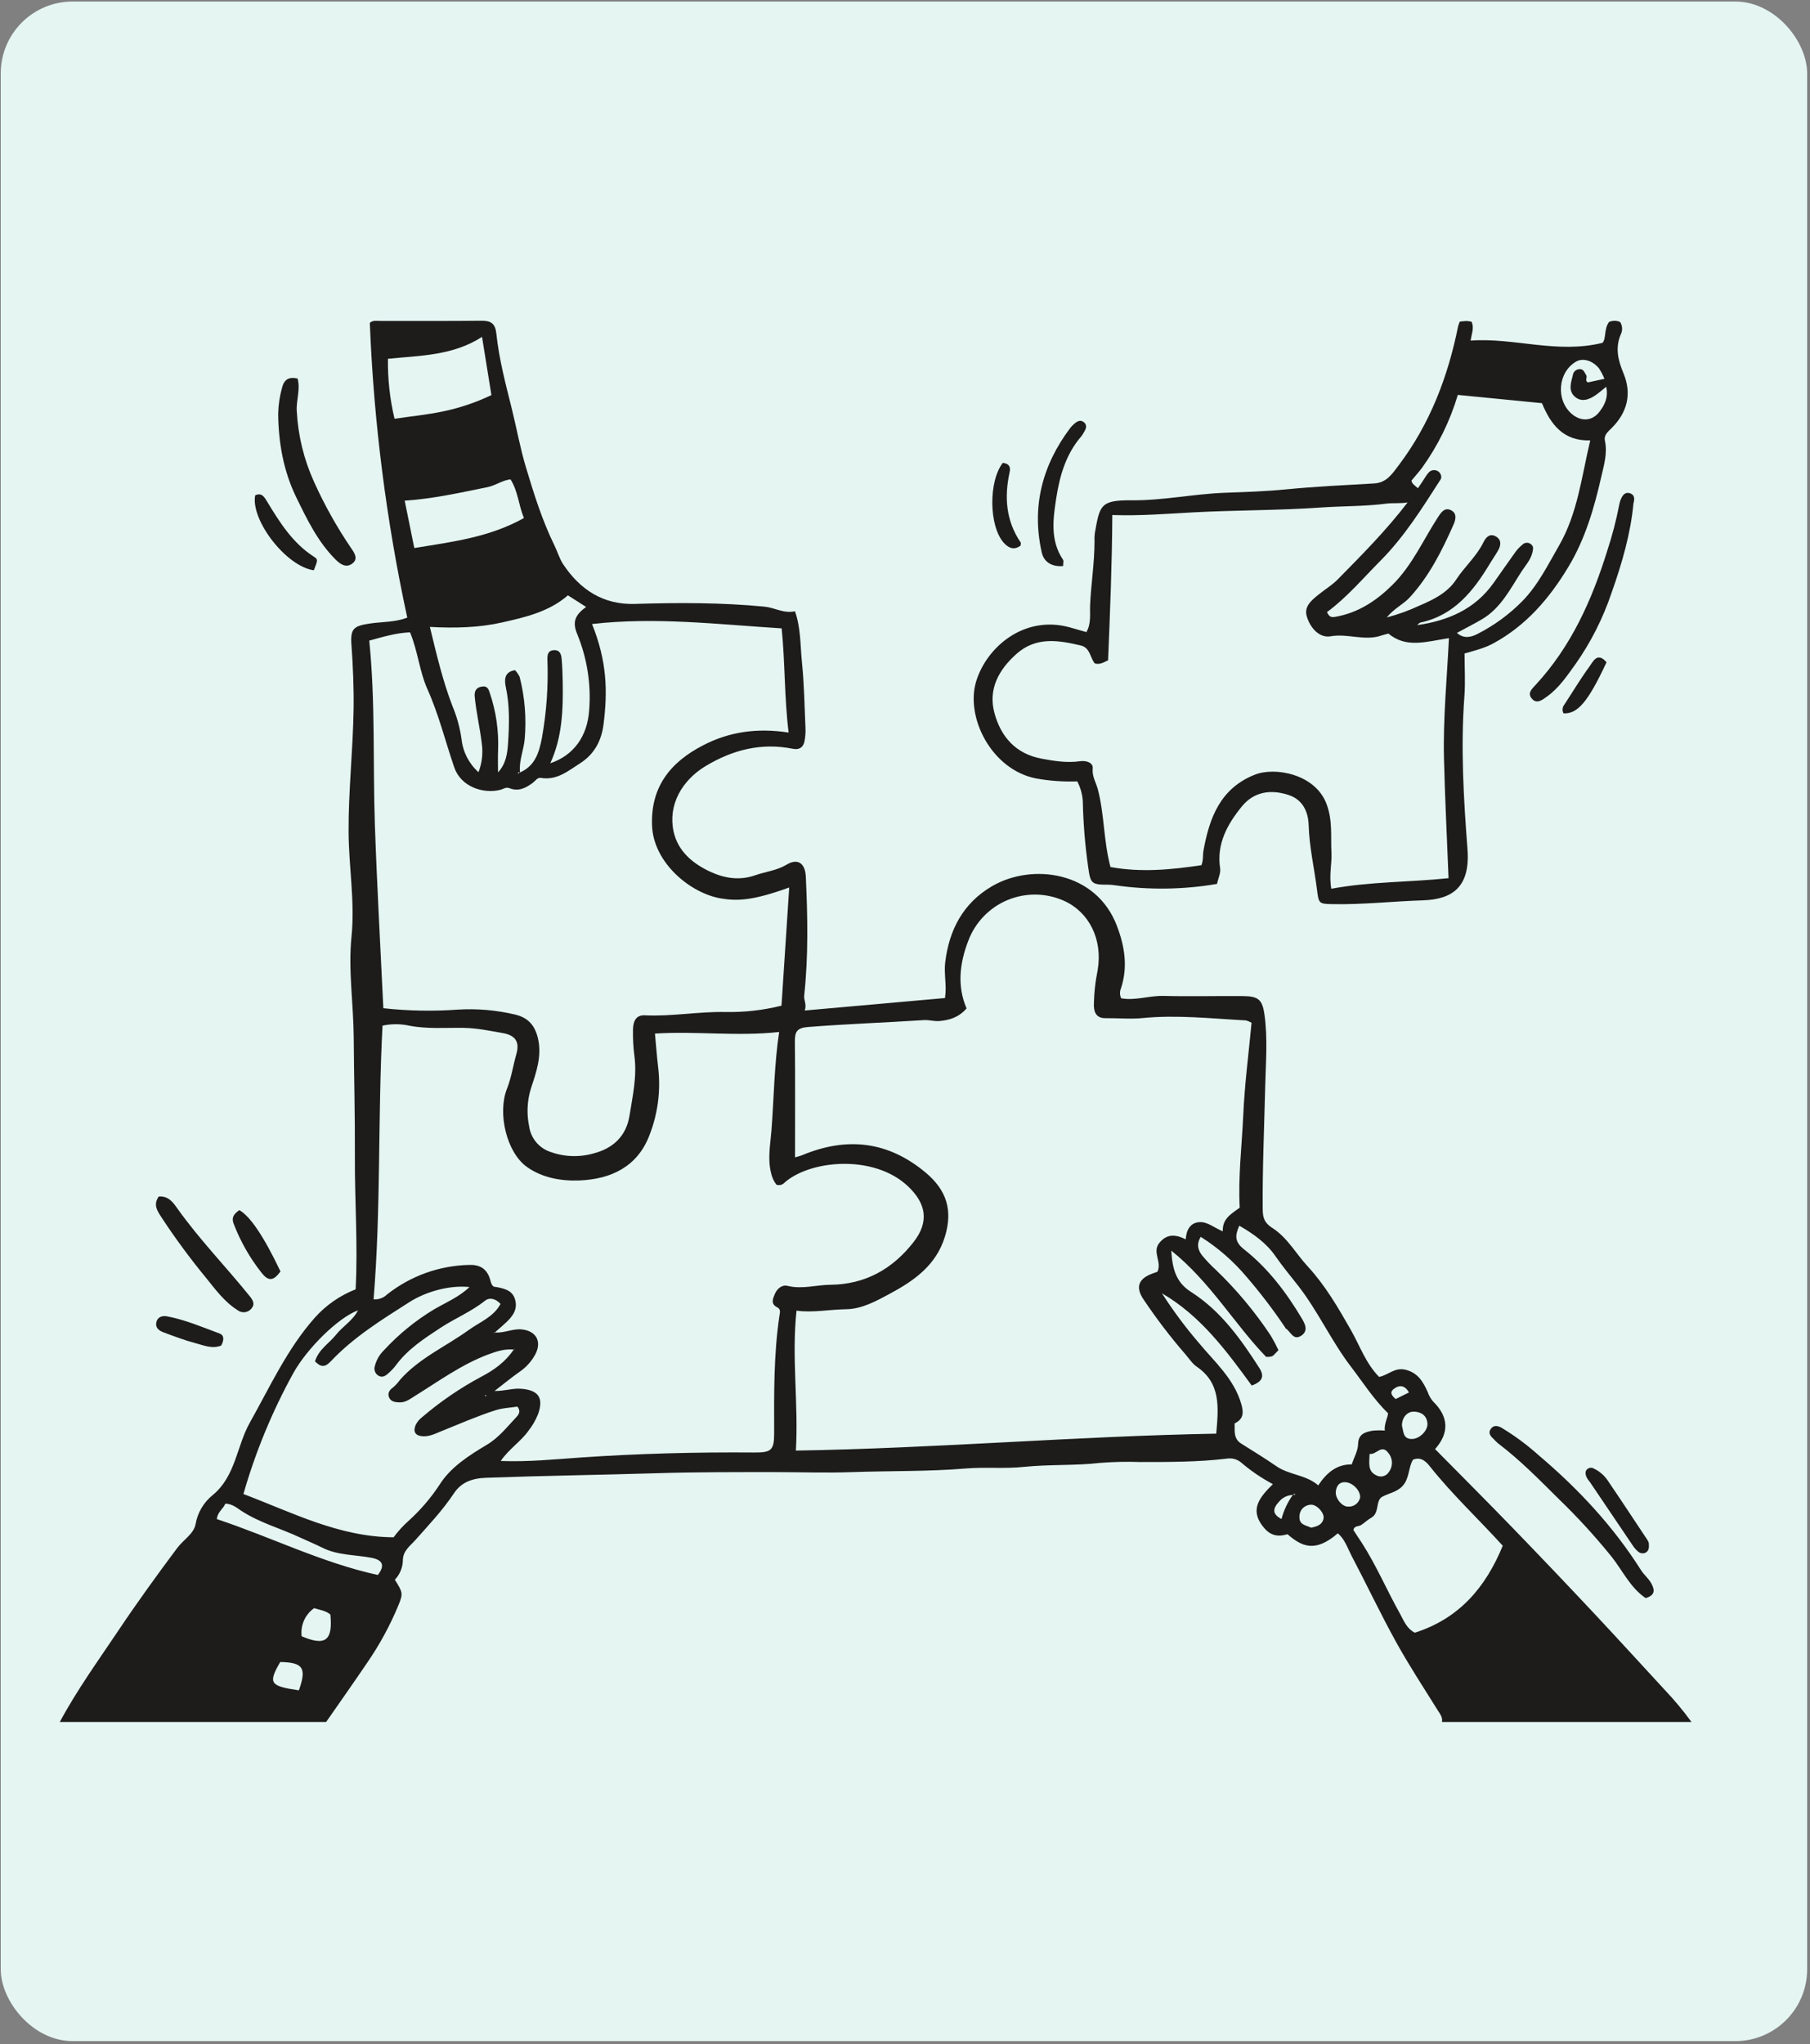 <svg width="504" height="569" viewBox="0 0 504 569" fill="none" xmlns="http://www.w3.org/2000/svg">
<rect x="0" y="0" width="504" height="569" fill="#808080" stroke="none"/>
<rect x="0.207" y="0.425" width="503" height="567.687" rx="20" fill="#E4F5F2"/>
<g clip-path="url(#clip0_281_1084)">
<path d="M407.67 89.385C407.883 89.364 408.098 89.349 408.313 89.346C408.801 89.378 409.286 89.446 409.764 89.549C410.52 91.219 409.834 92.693 409.491 94.799C421.721 93.925 433.554 98.558 446.229 95.423C447.314 94.183 446.565 91.663 448.031 89.619C448.519 89.404 449.046 89.293 449.579 89.293C450.113 89.293 450.64 89.404 451.128 89.619C451.448 90.116 451.637 90.686 451.675 91.276C451.713 91.866 451.6 92.455 451.346 92.989C449.685 96.796 450.543 100.235 452.056 103.878C454.435 109.58 453.156 114.759 448.796 119.12C447.766 120.149 446.549 121.054 446.9 122.7C447.641 126.116 446.619 129.463 445.902 132.622C443.913 141.35 441.44 149.954 436.729 157.777C431.425 166.576 424.974 174.095 415.816 179.079C413.391 180.39 410.793 181.037 407.806 181.895C407.806 185.811 408.063 189.82 407.767 193.798C406.706 208.01 407.541 222.175 408.625 236.332C409.444 246.995 404.335 250.342 396.145 250.599C387.783 250.864 379.429 251.816 371.052 251.652C367.206 251.582 367.206 251.48 366.715 247.588C365.966 241.613 364.577 235.74 364.398 229.648C364.297 226.091 362.846 222.589 358.805 221.27C353.805 219.632 349.141 220.35 345.779 224.484C341.77 229.414 338.712 234.858 339.75 241.707C339.952 242.994 339.219 244.421 338.868 246.028C329.499 247.625 319.939 247.754 310.53 246.41C309.89 246.311 309.244 246.253 308.596 246.239C303.962 246.262 303.65 245.942 303.034 241.527C302.154 235.415 301.646 229.254 301.513 223.08C301.403 221.127 300.877 219.22 299.969 217.487C296.094 217.629 292.215 217.349 288.401 216.653C276.061 214.149 268.815 199.687 271.795 189.719C274.657 180.179 285.164 171.069 297.941 174.633C299.415 175.047 300.881 175.476 302.512 175.936C303.908 173.557 303.44 170.796 303.541 168.471C303.799 162.535 304.774 156.646 304.774 150.702C304.732 149.924 304.76 149.143 304.859 148.37C306.248 140.687 306.326 139.174 315.132 139.252C323.775 139.33 332.308 137.489 340.959 137.161C346.645 136.951 352.347 136.779 358.033 136.218C366.223 135.414 374.46 135.04 382.682 134.556C386.114 134.353 387.681 131.873 389.475 129.502C398.204 117.95 403.196 104.822 406.027 90.774C406.24 89.722 406.948 88.916 407.775 89.96C408.491 90.864 408.425 93.76 408.619 94.921C408.634 95.216 408.754 95.496 408.956 95.711C409.162 95.847 409.403 95.919 409.65 95.917C416.426 96.53 423.203 97.143 429.996 97.521C432.935 97.752 435.889 97.736 438.825 97.473C442.813 97.024 446.714 95.746 450.727 95.779C450.061 94.942 449.615 93.953 449.429 92.9C449.244 91.846 449.324 90.764 449.664 89.75C442.961 89.276 442.783 89.208 439.061 89.276C437.64 89.302 434.242 89.276 432.821 89.276C420.341 89.276 419.162 89.32 411.508 89.829C410.203 90.019 408.872 89.897 407.623 89.475" fill="#E4F5F2"/>
<path d="M401.519 479.284C401.768 477.997 401.02 477.115 400.388 476.109C396.441 469.775 392.33 463.52 388.727 456.999C384.366 449.105 380.505 440.938 376.309 432.951C375.201 430.829 374.468 428.403 372.518 426.781C366.091 432.319 362.425 430.385 358.501 427.023C355.475 427.943 353.454 427.218 351.575 424.761C347.885 419.94 350.974 416.547 354.437 413.084C351.255 411.396 348.27 409.361 345.537 407.015C344.987 406.573 344.35 406.253 343.666 406.077C342.983 405.901 342.27 405.872 341.575 405.993C333.587 406.945 325.561 406.93 317.527 406.93C313.805 406.796 310.078 406.876 306.365 407.171C299.298 407.983 292.169 407.554 285.071 408.287C279.735 408.848 274.299 408.295 268.948 408.731C258.347 409.613 247.731 409.363 237.123 409.745C229.994 409.995 222.802 409.738 215.657 409.738C204.807 409.738 193.934 409.706 183.076 410.042C167.156 410.525 151.236 410.736 135.316 411.321C131.337 411.461 128.389 412.647 126.408 415.634C123.241 420.385 119.372 424.472 115.612 428.7C114.286 430.19 112.266 431.601 112.188 434.105C112.185 436.185 111.383 438.184 109.949 439.69C112.11 443.138 112.266 443.504 111.049 446.546C108.691 452.287 105.723 457.758 102.196 462.864C98.468 468.379 94.614 473.816 90.816 479.284H16.652C21.418 470.399 27.322 462.248 32.923 453.894C38.172 446.055 43.695 438.419 49.342 430.868C51.035 428.606 53.983 426.898 54.459 424.23C55.012 421.032 56.715 418.147 59.248 416.118C65.645 410.822 65.871 402.554 69.552 395.994C75.168 386.002 79.927 375.503 87.625 366.798C90.75 363.294 94.657 360.576 99.029 358.865C99.677 346.385 98.756 334.209 98.819 322.025C98.873 310.902 98.577 299.771 98.491 288.648C98.421 279.335 96.939 269.998 97.875 260.731C98.865 250.919 97.118 241.301 97.064 231.582C97.001 220.132 98.296 208.743 98.46 197.308C98.546 191.333 98.288 185.398 97.859 179.438C97.532 174.899 98.538 174.228 102.992 173.549C106.385 173.034 109.942 173.245 113.405 171.903C107.561 144.917 104.072 117.475 102.976 89.885C103.795 89.073 104.887 89.331 105.901 89.331C115.269 89.308 124.637 89.385 133.997 89.276C136.696 89.245 137.913 89.994 138.217 92.919C138.958 99.955 140.776 106.803 142.484 113.66C143.849 119.143 144.839 124.736 146.47 130.141C148.685 137.52 150.986 144.891 154.402 151.849C155.26 153.589 155.791 155.523 156.852 157.114C161.586 164.166 167.983 168.362 176.789 168.089C188.832 167.722 200.876 167.691 212.888 168.853C215.712 169.126 218.262 170.835 221.359 170.133C223.013 174.828 222.825 179.625 223.301 184.29C223.917 190.351 224.019 196.466 224.284 202.566C224.354 203.86 224.254 205.158 223.988 206.427C223.629 208.018 222.568 208.767 220.805 208.416C212.022 206.653 204.043 208.673 196.453 213.244C189.846 217.23 185.97 224.086 187.561 231.434C188.747 236.917 192.92 240.412 197.896 242.69C201.851 244.499 206.008 245.115 210.291 243.618C213.184 242.596 216.265 242.323 219.034 240.662C222.123 238.805 224.198 240.248 224.378 243.953C224.892 254.998 225.119 266.051 223.933 277.073C223.785 278.422 224.69 279.553 224.081 281.261C237.24 280.091 250.157 278.945 263.137 277.79C263.683 274.311 262.809 271.129 263.191 267.907C264.275 258.774 268.214 251.348 276.225 246.668C287.294 240.186 305.226 242.409 311.029 257.752C313.198 263.493 314.079 269.109 312.16 275.029C311.963 275.476 311.863 275.96 311.869 276.448C311.874 276.937 311.984 277.418 312.192 277.86C316.1 278.578 319.992 277.096 323.978 277.197C331.325 277.385 338.681 277.182 346.036 277.244C350.358 277.283 351.497 278.126 352.105 282.455C353.033 289.147 352.448 295.91 352.292 302.626C352.027 313.983 351.504 325.332 351.606 336.705C351.629 339.014 352.16 340.425 354.234 341.744C358.439 344.411 360.841 348.912 364.156 352.508C369 357.742 372.557 363.873 376.098 370.082C378.618 374.489 380.318 379.504 384.015 383.24C386.543 382.765 388.337 380.526 391.324 381.236C394.881 382.086 396.277 384.644 397.549 387.437C397.873 388.407 398.381 389.305 399.046 390.081C403.422 394.324 403.578 398.88 399.6 403.334C406.761 410.588 413.968 417.787 421.051 425.104C428.601 432.896 436.089 440.751 443.515 448.668C450.262 455.852 456.884 463.145 463.577 470.376C466.239 473.182 468.717 476.158 470.995 479.284H401.519Z" fill="#E4F5F2"/>
<path d="M470.995 479.284C468.717 476.158 466.239 473.182 463.577 470.376C456.884 463.145 450.262 455.852 443.515 448.668C436.089 440.759 428.601 432.904 421.05 425.104C413.968 417.787 406.761 410.588 399.6 403.334C403.578 398.88 403.422 394.324 399.046 390.081C398.381 389.305 397.873 388.407 397.549 387.437C396.277 384.645 394.881 382.086 391.324 381.236C388.337 380.526 386.543 382.765 384.015 383.24C380.318 379.504 378.618 374.489 376.098 370.082C372.557 363.873 369 357.742 364.156 352.508C360.841 348.912 358.439 344.411 354.234 341.744C352.16 340.425 351.629 339.014 351.606 336.705C351.504 325.332 352.027 313.983 352.292 302.626C352.448 295.91 353.033 289.147 352.105 282.455C351.497 278.126 350.358 277.283 346.036 277.244C338.681 277.182 331.325 277.385 323.978 277.197C319.992 277.096 316.099 278.578 312.192 277.86C311.984 277.418 311.874 276.937 311.869 276.448C311.863 275.96 311.963 275.476 312.16 275.029C314.079 269.109 313.198 263.493 311.029 257.752C305.226 242.409 287.294 240.186 276.225 246.668C268.214 251.348 264.275 258.774 263.191 267.907C262.809 271.129 263.682 274.311 263.136 277.79C250.157 278.945 237.24 280.091 224.081 281.261C224.69 279.553 223.785 278.422 223.933 277.073C225.119 266.051 224.892 254.998 224.378 243.953C224.198 240.248 222.123 238.805 219.034 240.662C216.265 242.323 213.184 242.596 210.29 243.618C206.008 245.115 201.851 244.499 197.896 242.69C192.92 240.412 188.746 236.917 187.561 231.434C185.97 224.086 189.846 217.23 196.453 213.244C204.043 208.673 212.022 206.653 220.805 208.416C222.568 208.767 223.629 208.018 223.988 206.427C224.254 205.158 224.354 203.86 224.284 202.566C224.019 196.466 223.917 190.351 223.301 184.29C222.825 179.625 223.013 174.828 221.359 170.133C218.262 170.835 215.712 169.126 212.888 168.853C200.876 167.691 188.832 167.722 176.789 168.089C167.982 168.362 161.586 164.166 156.852 157.114C155.791 155.523 155.26 153.589 154.402 151.849C150.986 144.891 148.685 137.52 146.47 130.141C144.839 124.736 143.849 119.143 142.484 113.66C140.776 106.803 138.958 99.955 138.217 92.919C137.913 89.994 136.696 89.245 133.997 89.276C124.637 89.385 115.269 89.308 105.901 89.331C104.887 89.331 103.795 89.073 102.976 89.885C104.072 117.475 107.561 144.917 113.405 171.903C109.942 173.245 106.385 173.034 102.992 173.549C98.538 174.228 97.532 174.899 97.859 179.438C98.288 185.398 98.546 191.333 98.46 197.308C98.296 208.743 97.001 220.132 97.064 231.582C97.118 241.301 98.865 250.919 97.875 260.731C96.939 269.998 98.421 279.335 98.491 288.648C98.577 299.771 98.873 310.902 98.819 322.025C98.756 334.209 99.677 346.385 99.029 358.865C94.657 360.576 90.75 363.294 87.625 366.798C79.927 375.503 75.169 386.002 69.552 395.994C65.871 402.554 65.645 410.822 59.248 416.118C56.715 418.147 55.012 421.032 54.459 424.23C53.983 426.898 51.035 428.606 49.342 430.868C43.695 438.419 38.172 446.055 32.923 453.894C27.322 462.248 21.418 470.399 16.652 479.284H90.816C94.614 473.816 98.468 468.379 102.196 462.864C105.723 457.758 108.691 452.287 111.049 446.546C112.266 443.504 112.11 443.138 109.949 439.69C111.383 438.184 112.185 436.185 112.188 434.105C112.266 431.601 114.286 430.19 115.612 428.7C119.372 424.472 123.241 420.385 126.408 415.634C128.389 412.647 131.337 411.461 135.316 411.321C151.236 410.736 167.156 410.525 183.076 410.042C193.934 409.706 204.807 409.738 215.657 409.738C222.802 409.738 229.994 409.995 237.123 409.745C247.731 409.363 258.347 409.613 268.948 408.731C274.299 408.295 279.735 408.848 285.071 408.287C292.169 407.554 299.298 407.983 306.365 407.171C310.078 406.876 313.805 406.796 317.527 406.93C325.561 406.93 333.587 406.945 341.575 405.993C342.27 405.872 342.983 405.901 343.666 406.077C344.35 406.253 344.987 406.573 345.537 407.015C348.27 409.361 351.255 411.396 354.437 413.084C350.974 416.547 347.885 419.94 351.575 424.761C353.454 427.218 355.475 427.943 358.501 427.023C362.425 430.385 366.091 432.319 372.518 426.781C374.468 428.403 375.201 430.829 376.309 432.951C380.505 440.938 384.366 449.105 388.727 456.999C392.33 463.52 396.441 469.775 400.388 476.109C401.02 477.115 401.768 477.997 401.519 479.284H470.995ZM397.471 396.142C397.658 398.1 395.388 400.432 393.274 400.518C390.575 400.627 390.856 398.365 390.38 396.875C390.341 394.551 391.831 392.811 393.828 392.913C395.833 393.014 397.26 394.02 397.471 396.142ZM388.181 386.532C389.795 385.346 391.207 385.635 392.338 387.562C391.004 388.225 389.795 388.825 388.625 389.403C387.564 388.482 386.816 387.538 388.181 386.532ZM386.675 409.792C386.324 410.325 385.788 410.71 385.171 410.874C384.555 411.038 383.899 410.969 383.329 410.681C380.7 409.496 381.324 407.187 381.363 404.675C383.251 405.003 384.694 401.828 386.59 404.41C387.217 405.162 387.568 406.106 387.584 407.086C387.6 408.065 387.279 409.021 386.675 409.792ZM158.139 165.702C159.948 166.857 161.54 167.878 163.209 168.939C160.042 171.217 159.356 173.175 160.721 176.482C163.484 183.183 164.628 190.441 164.059 197.667C163.552 204.937 159.785 210.225 153.225 212.448C156.579 205.194 156.828 197.464 156.688 189.688C156.657 187.636 156.579 185.585 156.407 183.541C156.298 182.223 155.986 180.85 154.2 180.967C152.39 181.092 152.398 182.496 152.437 183.822C152.693 191.024 152.18 198.233 150.908 205.327C150.128 209.422 149.013 213.15 144.808 214.999C144.807 215.036 144.81 215.072 144.816 215.108C144.776 215.093 144.737 215.075 144.699 215.054C144.551 215.155 144.41 215.256 144.254 215.35C144.223 214.82 144.465 214.944 144.699 215.054C144.719 215.046 144.737 215.036 144.754 215.022C144.769 215.015 144.793 215.007 144.808 214.999C144.434 211.801 145.822 208.845 146.103 205.717C146.615 199.91 146.14 194.057 144.699 188.408C144.375 187.718 143.94 187.086 143.412 186.536C140.292 187.012 140.448 189.36 140.861 191.318C141.953 196.45 141.805 201.575 141.478 206.739C141.29 209.664 140.932 212.542 138.677 214.983C138.677 212.893 138.599 210.803 138.693 208.712C138.897 203.409 138.138 198.113 136.454 193.081C136.072 191.911 135.799 190.834 134.161 191.099C132.476 191.365 132.055 192.503 132.188 193.9C132.593 198.252 133.631 202.511 134.145 206.856C134.541 209.577 134.229 212.355 133.241 214.921C130.582 212.56 128.9 209.292 128.522 205.756C128.077 202.584 127.225 199.482 125.987 196.528C123.311 189.578 121.603 182.332 119.7 174.493C126.626 174.875 133.334 174.711 139.801 173.253C146.259 171.794 152.866 170.296 158.139 165.702ZM108.023 99.861C117.055 98.956 126.088 99.011 134.223 93.769C135.105 99.214 135.947 104.455 136.837 109.97C132.536 112.019 128.006 113.546 123.342 114.518C118.951 115.438 114.458 115.875 109.856 116.553C108.559 111.086 107.943 105.48 108.023 99.861ZM112.687 139.345C120.503 138.854 128.116 137.13 135.768 135.586C137.983 135.133 139.746 133.722 142.141 133.417C144.254 136.67 144.403 140.664 145.893 144.182C136.361 149.54 125.987 150.804 115.363 152.536C114.458 148.074 113.576 143.706 112.687 139.345ZM114.169 175.998C116.392 181.318 116.79 186.864 119.005 191.786C122.164 198.837 123.997 206.318 126.486 213.579C128.342 218.993 134.528 221.036 139.325 219.835C140.159 219.625 140.861 218.977 141.899 219.391C144.356 220.373 146.415 219.336 148.357 217.885C149.067 217.355 149.621 216.349 150.619 216.52C155.065 217.261 158.17 214.593 161.524 212.456C165.51 209.913 167.483 206.146 168.053 201.63C169.238 192.301 169.004 184.009 164.855 173.69C182.522 171.661 199.948 173.791 217.654 174.899C218.637 184.618 218.387 194.18 219.596 203.899C210.961 202.558 203.177 203.634 195.86 207.402C186.484 212.222 181.165 219.18 181.563 229.78C181.953 240.178 192.288 248.696 200.86 250.084C205.392 250.825 209.721 250.654 219.76 247.019C219.035 258.087 218.325 268.914 217.607 279.912C212.485 281.19 207.215 281.783 201.937 281.675C194.433 281.534 187.031 282.962 179.535 282.595C176.937 282.47 176.297 284.491 176.258 286.542C176.205 288.995 176.335 291.448 176.648 293.882C177.413 299.553 176.165 305.036 175.283 310.551C174.363 316.261 170.689 319.63 165.307 321.026C161.317 322.17 157.066 322.014 153.17 320.582C151.633 320.052 150.274 319.105 149.244 317.848C148.213 316.59 147.553 315.071 147.336 313.46C146.628 310.047 146.779 306.513 147.772 303.172C149.27 298.57 151.002 293.929 149.761 288.866C148.911 285.411 147.086 283.266 143.49 282.4C138.288 281.16 132.932 280.689 127.593 281.004C120.646 281.508 113.668 281.38 106.744 280.622C105.932 263.485 104.973 246.566 104.388 229.632C103.803 212.597 104.56 195.522 102.82 178.307C106.611 177.262 110.261 176.162 114.169 175.998ZM83.226 470.477C75.114 469.292 74.615 468.504 78.031 462.591C84.396 462.716 85.449 464.237 83.226 470.477ZM83.998 455.431C83.812 453.935 84.037 452.416 84.648 451.037C85.26 449.659 86.235 448.473 87.469 447.607C89.068 448.099 90.722 448.301 91.993 449.37C92.711 456.624 90.628 458.254 83.998 455.431ZM105.215 438.372C89.622 434.963 75.41 427.803 60.38 422.818C60.559 420.822 62.173 419.971 62.743 418.521C64.638 418.56 65.855 419.62 67.088 420.439C72.181 423.817 78.086 425.369 83.538 427.935C85.59 428.895 87.696 429.745 89.716 430.759C94.045 432.943 98.85 432.709 103.436 433.59C106.705 434.214 107.18 435.806 105.215 438.372ZM122.406 413.232C120.017 416.873 117.179 420.199 113.959 423.13C112.34 424.554 110.879 426.147 109.598 427.881C94.365 427.795 81.323 420.946 67.782 415.837C71.141 404.109 75.814 392.797 81.713 382.117C85.566 375.237 94.17 366.751 99.684 364.715C98.296 367.523 95.449 369.13 93.553 371.525C91.65 373.927 88.756 375.534 87.711 378.911C89.154 380.37 90.324 380.799 92.079 378.935C98.421 372.195 106.244 367.367 113.974 362.437C118.74 359.395 125.339 357.656 130.737 358.225C127.718 361.088 124.099 362.554 120.862 364.442C115.678 367.564 110.966 371.409 106.868 375.862C105.655 377.056 104.794 378.562 104.38 380.214C104.211 380.713 104.222 381.256 104.41 381.749C104.598 382.241 104.951 382.653 105.41 382.913C106.4 383.49 107.227 383.014 107.906 382.445C108.8 381.696 109.606 380.849 110.308 379.918C113.592 375.471 118.171 372.531 122.664 369.575C126.704 366.923 131.244 365.074 135.089 362.016C136.345 361.026 138.061 361.478 139.372 362.921C137.445 366.564 133.623 367.944 130.542 370.167C124.169 374.769 116.79 377.968 111.431 383.997C110.857 384.808 110.183 385.544 109.427 386.189C108.678 386.712 107.82 387.624 108.304 388.857C108.826 390.198 110.066 390.276 111.229 390.331C112.882 390.401 114.107 389.434 115.449 388.599C122.141 384.449 128.522 379.769 135.994 376.969C138.303 376.103 140.565 375.401 143.045 375.628C143.061 375.612 143.069 375.589 143.084 375.573L143.272 375.417L143.155 375.635C143.119 375.629 143.082 375.626 143.045 375.628C140.791 379.013 137.562 381.345 134.052 383.17C128.147 386.325 122.603 390.113 117.516 394.465C116.793 395.021 116.202 395.729 115.784 396.54C114.988 398.334 115.48 399.59 117.648 399.753C119.544 399.902 121.166 399.051 122.843 398.373C127.866 396.353 132.812 394.176 137.983 392.515C140.113 391.836 142.148 391.828 144.059 391.509C145.183 392.881 144.325 393.856 143.708 394.504C141.166 397.195 138.919 400.12 135.596 402.109C130.62 405.089 125.503 408.318 122.406 413.232ZM135.479 388.482C135.386 388.521 135.292 388.591 135.206 388.584C135.128 388.576 135.05 388.482 134.98 388.428C135.066 388.389 135.159 388.318 135.245 388.326C135.323 388.334 135.401 388.428 135.479 388.482ZM215.743 360.191C215.228 361.416 214.534 362.944 216.351 363.834C217.521 364.403 217.162 365.363 217.038 366.189C215.415 377.086 215.54 388.053 215.563 399.028C215.571 403.685 214.674 404.316 210.056 404.285C193.856 404.16 177.678 404.566 161.501 405.689C154.34 406.188 147.141 406.922 139.426 406.641C141.766 403.248 145.003 401.251 147.133 398.256C148.247 396.846 149.154 395.283 149.824 393.615C151.446 389.005 149.933 386.875 144.956 386.532C142.726 386.376 140.62 387.18 137.71 387.156C140.315 385.144 142.375 383.443 144.543 381.914C146.478 380.632 148.056 378.88 149.13 376.821C150.9 373.287 149.231 370.456 145.346 370.027C142.718 369.738 140.37 371.135 137.804 370.854C137.78 370.877 137.757 370.893 137.734 370.916C137.601 371.002 137.461 371.096 137.437 371.111C137.453 371.088 137.554 370.963 137.656 370.838C137.704 370.848 137.754 370.853 137.804 370.854C138.833 369.949 139.886 369.052 140.893 368.116C142.757 366.369 144.239 364.434 143.404 361.634C142.78 359.559 141.181 358.623 137.468 358.116C136.704 357.547 136.649 356.572 136.361 355.753C135.417 353.023 133.506 351.993 130.706 352.071C122.358 352.236 114.295 355.132 107.75 360.316C107.259 360.791 106.673 361.156 106.03 361.386C105.387 361.616 104.702 361.706 104.021 361.65C106.12 336.346 105.16 310.972 106.517 285.473C108.959 284.942 111.486 284.942 113.927 285.473C118.951 286.456 123.997 286.019 128.99 286.09C132.812 286.144 136.415 286.909 140.074 287.556C143.521 288.172 144.754 290.013 143.779 293.406C142.866 296.596 142.414 299.888 141.173 303.024C138.482 309.794 141.025 320.738 146.727 324.802C150.892 327.766 156.072 328.764 161.306 328.561C170.237 328.218 177.491 324.654 180.79 316.097C183.15 310.143 184.009 303.701 183.294 297.337C182.912 294.155 182.686 290.965 182.374 287.681C193.84 286.94 205.267 288.531 216.96 287.236C215.595 296.199 215.517 305.434 214.815 314.623C214.518 318.507 213.707 322.415 214.682 326.377C214.923 327.599 215.441 328.749 216.195 329.739C216.523 329.853 216.873 329.885 217.216 329.832C217.559 329.779 217.883 329.642 218.161 329.435C225.103 322.875 243.301 321.089 252.887 330.238C257.832 334.958 258.854 340.004 254.369 345.737C248.55 353.179 240.961 357.508 231.234 357.594C227.264 357.633 223.356 358.904 219.307 357.906C217.724 357.508 216.359 358.701 215.743 360.191ZM338.665 399.036C299.587 399.738 260.757 403.123 221.616 403.747C222.373 390.541 220.384 377.835 221.796 364.801C226.312 365.425 230.945 364.473 235.649 364.403C239.97 364.341 243.964 362.149 247.84 360.058C254.666 356.385 260.695 352.11 263.121 344.177C265.36 336.845 263.605 331.253 257.684 326.315C247.216 317.602 235.82 316.378 223.457 321.487C222.747 321.775 221.983 321.947 221.382 322.134C221.382 311.284 221.445 300.598 221.336 289.912C221.312 287.228 221.874 286.097 224.931 285.856C235.703 284.998 246.491 284.631 257.271 283.929C258.667 283.835 260.102 284.303 261.499 284.194C264.322 283.968 266.974 283.18 269.143 280.676C266.475 274.467 267.2 268.11 269.626 261.847C270.577 259.31 272.038 256.995 273.919 255.046C275.8 253.096 278.061 251.553 280.562 250.512C283.063 249.471 285.751 248.954 288.46 248.993C291.169 249.032 293.841 249.627 296.311 250.739C303.206 253.852 307.106 261.387 305.647 270.021C304.98 273.287 304.628 276.61 304.594 279.943C304.641 282.127 305.593 283.422 307.839 283.391C311.287 283.352 314.727 283.695 318.19 283.36C327.792 282.416 337.363 283.508 346.941 284.015C347.486 284.168 348.01 284.388 348.501 284.67C347.706 293.125 346.582 301.682 346.192 310.278C345.802 318.936 344.734 327.563 345.202 336.135C342.893 337.859 340.335 339.154 340.491 342.719C338.119 341.759 336.232 339.996 333.946 340.168C331.372 340.355 330.343 342.391 330.171 344.95C327.386 343.561 324.922 343.335 322.8 345.971C320.748 348.53 323.627 351.268 322.277 353.982C321.911 354.115 321.443 354.279 320.967 354.45C317.067 355.846 316.099 358.171 318.354 361.579C321.944 366.949 325.868 372.089 330.101 376.969C331.115 378.147 331.996 379.543 333.244 380.401C339.96 384.988 339.313 391.633 338.665 399.036ZM360.147 416.04C360.131 416.06 360.112 416.078 360.092 416.095H359.983C358.535 418.117 357.469 420.388 356.84 422.795C354.156 421.414 354.429 419.847 356.099 418.029C356.568 417.446 357.159 416.971 357.829 416.637C358.5 416.303 359.234 416.118 359.983 416.095L360.03 416.024C360.069 416.026 360.109 416.031 360.147 416.04C360.28 415.923 360.397 415.806 360.521 415.681C360.685 416.212 360.389 416.087 360.147 416.04ZM368.548 422.631C368.197 424.449 366.691 424.87 365.077 425.205C363.704 424.519 361.715 424.472 361.832 422.132C361.818 421.288 362.13 420.472 362.705 419.854C363.279 419.236 364.07 418.864 364.913 418.817C366.567 418.606 368.844 421.095 368.548 422.631ZM367.066 413.435C363.68 410.447 358.977 410.572 355.381 408.076C352.191 405.869 348.868 403.856 345.592 401.781C343.423 400.409 343.837 398.256 343.79 396.189C346.169 395.034 346.364 393.342 345.67 390.885C343.626 383.693 338.119 378.997 333.642 373.56C329.97 369.268 326.598 364.728 323.549 359.973C334.266 366.189 341.466 375.932 348.548 385.643C351.66 384.512 352.097 382.991 350.639 380.713C345.459 372.632 339.874 364.824 331.637 359.583C327.449 356.923 326.466 353.186 326.138 348.085C337.027 356.806 343.798 368.631 352.565 377.671C354.055 377.71 354.461 377.429 354.819 377.024C355.163 376.642 355.529 376.275 355.989 375.799C355.343 374.414 354.627 373.063 353.844 371.751C349.443 365.109 344.321 358.975 338.572 353.46C337.23 352.236 335.974 350.923 334.812 349.528C333.673 348.093 333.026 346.447 334.344 344.255C339.134 347.274 343.428 351.016 347.074 355.347C350.929 359.814 354.513 364.507 357.807 369.403C357.877 369.504 357.9 369.676 357.994 369.731C359.383 370.565 360.084 373.256 362.347 371.759C364.414 370.378 363.353 368.412 362.456 366.907C358.134 359.653 353.025 352.945 346.38 347.711C343.767 345.644 343.868 343.92 345.085 341.151C349.063 343.444 352.667 346.026 355.139 349.614C357.12 352.492 359.343 355.129 361.481 357.867C367.034 364.988 370.739 373.319 376.239 380.479C379.507 384.738 382.385 389.325 386.519 393.381C386.355 394.761 385.396 396.337 385.599 398.178C384.459 398.088 383.313 398.099 382.175 398.209C380.107 398.622 378.22 399.083 378.157 402C378.118 403.809 377.058 405.603 376.387 407.6C372.222 407.53 369.398 409.925 367.066 413.435ZM375.287 419.34C373.61 419.293 371.73 416.953 371.964 415.096C372.159 413.552 372.931 412.429 374.671 412.546C376.683 412.686 378.836 414.854 378.735 416.797C378.573 417.57 378.132 418.257 377.496 418.726C376.86 419.195 376.074 419.413 375.287 419.34ZM393.968 454.432C391.675 453.301 390.887 451.047 389.788 449.074C386.153 442.568 383.228 435.689 379.179 429.386C378.415 428.208 377.596 427.046 376.87 425.868C377.089 424.612 378.267 424.924 378.977 424.488C379.959 423.871 380.794 423.013 381.8 422.46C384.226 421.134 382.955 417.67 384.873 416.609C386.722 415.595 388.976 415.307 390.544 413.606C392.486 411.508 392.135 408.521 393.438 406.298C395.739 405.307 397.221 406.969 398.188 408.185C404.358 415.954 411.62 422.717 418.445 430.229C413.687 441.843 406.269 450.532 393.968 454.432Z" fill="#1D1C1A"/>
<path d="M452.056 103.878C450.543 100.235 449.685 96.796 451.346 92.989C451.6 92.455 451.713 91.866 451.675 91.276C451.637 90.686 451.448 90.116 451.128 89.619C450.64 89.404 450.113 89.293 449.579 89.293C449.046 89.293 448.519 89.404 448.031 89.619C446.565 91.663 447.314 94.183 446.229 95.423C433.554 98.558 421.721 93.925 409.491 94.799C409.834 92.693 410.52 91.218 409.763 89.549C409.286 89.446 408.801 89.378 408.313 89.346C407.689 89.354 407.065 89.463 406.48 89.526C406.304 89.932 406.153 90.349 406.027 90.774C403.196 104.822 398.204 117.95 389.475 129.502C387.681 131.873 386.113 134.353 382.681 134.556C374.46 135.04 366.223 135.414 358.033 136.217C352.347 136.779 346.645 136.951 340.958 137.161C332.308 137.489 323.775 139.33 315.132 139.252C306.326 139.174 306.248 140.687 304.859 148.37C304.76 149.143 304.731 149.924 304.773 150.702C304.773 156.646 303.798 162.535 303.541 168.471C303.44 170.795 303.908 173.557 302.511 175.936C300.881 175.476 299.415 175.047 297.941 174.633C285.164 171.069 274.657 180.179 271.794 189.719C268.815 199.687 276.061 214.149 288.401 216.653C292.215 217.349 296.094 217.629 299.969 217.487C300.876 219.22 301.403 221.127 301.513 223.08C301.645 229.254 302.153 235.415 303.034 241.527C303.65 245.942 303.962 246.262 308.596 246.239C309.243 246.253 309.89 246.31 310.53 246.41C319.939 247.754 329.499 247.625 338.868 246.028C339.219 244.421 339.952 242.994 339.749 241.707C338.712 234.858 341.77 229.414 345.779 224.484C349.141 220.35 353.805 219.632 358.805 221.27C362.846 222.588 364.296 226.091 364.398 229.648C364.577 235.74 365.966 241.613 366.714 247.588C367.206 251.48 367.206 251.582 371.051 251.652C379.429 251.816 387.783 250.864 396.144 250.599C404.335 250.341 409.444 246.995 408.625 236.332C407.54 222.175 406.706 208.01 407.767 193.798C408.063 189.82 407.806 185.811 407.806 181.895C410.793 181.037 413.391 180.39 415.816 179.079C424.974 174.095 431.424 166.576 436.729 157.777C441.44 149.954 443.912 141.35 445.902 132.622C446.619 129.462 447.641 126.116 446.9 122.7C446.549 121.054 447.766 120.149 448.795 119.12C453.156 114.759 454.435 109.58 452.056 103.878ZM434.123 151.841C431.034 157.184 428.281 162.839 423.905 167.317C420.276 170.99 416.084 174.06 411.487 176.412C409.678 177.355 407.618 177.894 405.684 176.154C408.04 174.875 410.403 173.689 412.681 172.348C417.954 169.243 420.551 163.869 423.71 159.017C424.818 157.325 426.277 155.765 426.737 153.643C426.908 152.816 427.08 152.153 426.386 151.545C426.219 151.386 426.023 151.262 425.809 151.18C425.595 151.097 425.366 151.058 425.136 151.064C424.907 151.069 424.681 151.12 424.471 151.214C424.261 151.307 424.071 151.441 423.913 151.607C423.209 152.178 422.578 152.833 422.033 153.557C419.927 156.474 417.907 159.438 415.816 162.356C410.637 169.602 403.188 172.753 394.655 173.994C394.928 173.752 395.162 173.354 395.466 173.292C404.912 171.295 410.271 164.501 414.888 156.833C415.614 155.632 416.417 154.478 417.119 153.269C418 151.748 418.141 150.141 416.409 149.251C414.795 148.425 413.749 149.54 413.055 150.96C411.16 154.844 407.845 157.699 405.505 161.272C403.055 165.016 399.093 166.927 395.248 168.565C392.33 169.934 389.294 171.033 386.176 171.849C388.134 169.352 390.739 168.253 392.588 166.232C398.009 160.297 401.503 153.292 404.717 146.077C405.411 144.525 405.707 142.863 404.054 142.021C402.33 141.139 401.339 142.52 400.411 143.947C396.277 150.312 393.212 157.395 387.689 162.832C383.22 167.239 378.181 170.577 371.831 171.685C370.708 171.88 370.131 171.732 369.507 170.366C375.022 166.303 379.499 160.999 384.374 156.092C390.981 149.446 395.934 141.568 400.949 133.737C401.21 133.435 401.344 133.044 401.324 132.645C401.285 132.272 401.143 131.918 400.913 131.621C400.683 131.325 400.375 131.099 400.024 130.97C399.672 130.84 399.291 130.811 398.924 130.886C398.557 130.962 398.218 131.139 397.946 131.397C397.605 131.741 397.304 132.123 397.049 132.536C396.332 133.675 395.591 134.793 394.826 135.89C394.6 136.077 393.279 137.398 393.04 137.637C391.48 139.197 392.26 138.417 391.948 139.845C386.09 147.52 379.281 154.384 372.494 161.272C370.888 162.902 368.852 164.103 367.065 165.569C365.17 167.114 363.056 168.822 363.875 171.552C364.819 174.735 367.346 177.66 370.544 177.098C375.349 176.256 380.053 178.518 384.717 176.864C385.31 176.653 385.934 176.536 386.621 176.349C391.597 180.522 397.182 178.564 403.461 177.621C402.907 188.884 401.815 199.976 402.08 211.075C402.346 222.019 402.899 232.955 403.352 244.429C392.237 245.583 381.441 245.365 370.7 247.37C370.03 243.454 370.903 240.412 370.747 237.378C370.498 232.768 371.153 228.283 369.296 223.563C366.122 215.483 355.108 213.376 349.406 215.623C339.781 219.422 336.754 227.659 335.101 236.793C334.882 238.033 335.108 239.343 334.547 240.81C326.138 242.081 317.659 242.877 309.212 241.324C307.27 234 307.535 226.684 305.694 219.687C305.195 217.799 304.048 216.122 304.267 213.86C304.415 212.331 302.597 211.614 300.71 211.879C297.129 212.386 293.596 211.832 290.047 211.169C282.785 209.82 278.69 205.023 276.911 198.478C275.117 191.895 278.042 186.466 283.003 182.036C288.463 177.16 294.665 178.167 300.951 179.664C303.604 180.296 303.502 183.042 304.844 184.649C306.209 185.078 307.293 184.368 308.549 183.783C309.095 170.468 309.649 157.083 309.727 143.347C317.745 143.62 325.148 142.98 332.558 142.59C344.266 141.974 355.989 142.083 367.697 141.264C373.828 140.835 380.014 140.968 386.137 140.164C387.736 139.954 390.037 140.18 391.948 139.845C392.939 138.55 393.906 137.231 394.826 135.89C394.132 135.258 393.056 134.611 393.04 133.737C393.04 133.737 395.396 131.015 395.934 130.25C400.382 124.08 403.762 117.206 405.934 109.915C413.718 110.68 421.464 111.444 429.365 112.216C431.807 118.16 435.325 122.801 442.805 122.575C440.41 132.653 439.295 142.887 434.123 151.841ZM445.207 114.814C443.203 117.279 440.122 117.31 437.688 115.227C433.156 111.351 433.78 103.605 438.858 100.649C440.707 99.565 443.429 100.306 445.239 102.521C445.841 103.44 446.351 104.418 446.76 105.438C444.88 105.851 443.515 106.148 442.181 106.436C441.159 105.953 442.118 105.048 441.674 104.401C441.175 103.66 440.956 102.638 439.794 102.747C439.342 102.764 438.91 102.94 438.575 103.244C438.24 103.548 438.023 103.96 437.961 104.408C437.415 106.561 436.627 108.855 438.616 110.493C440.457 112.014 442.54 111.21 444.334 109.962C445.262 109.323 446.112 108.558 447.251 107.653C447.922 110.602 446.775 112.879 445.207 114.814Z" fill="#1D1C1A"/>
<path d="M97.984 156.943C96.4 158.035 94.911 157.184 93.546 155.843C88.514 150.866 85.496 144.572 82.485 138.402C78.951 131.147 77.532 123.246 77.462 115.142C77.518 112.696 77.879 110.267 78.538 107.911C79.115 105.594 80.465 104.814 82.867 105.36C83.71 108.472 82.423 111.437 82.641 114.494C83.005 121.266 84.629 127.911 87.43 134.088C90.334 140.533 93.792 146.713 97.766 152.559C98.733 153.932 99.871 155.632 97.984 156.943Z" fill="#1D1C1A"/>
<path d="M454.833 140.133C454.084 148.378 451.674 156.74 448.757 164.969C446.379 172.049 442.99 178.749 438.695 184.859C436.347 188.096 434.131 191.458 430.816 193.837C429.467 194.804 427.852 196.154 426.433 194.313C425.317 192.862 426.557 191.755 427.673 190.545C437.501 179.898 443.258 167.044 447.509 153.409C448.925 149.126 450.063 144.757 450.917 140.328C451.037 139.689 451.25 139.072 451.549 138.495C451.978 137.629 452.688 136.974 453.718 137.247C454.911 137.567 455.34 138.44 454.833 140.133Z" fill="#1D1C1A"/>
<path d="M458.249 444.815C453.998 441.952 451.838 437.194 448.772 433.309C444.167 427.614 439.215 422.209 433.944 417.124C428.554 411.789 423.25 406.36 417.181 401.773C416.691 401.344 416.225 400.889 415.785 400.408C414.974 399.652 414.335 398.794 415.115 397.71C416.004 396.477 417.228 396.891 418.227 397.46C421.866 399.677 425.294 402.222 428.468 405.065C439.467 414.378 449.225 424.823 456.962 437.054C457.781 438.356 459.022 439.292 459.802 440.696C460.948 442.779 460.699 444.042 458.249 444.815Z" fill="#1D1C1A"/>
<path d="M70.036 364.185C69.588 364.758 68.933 365.131 68.212 365.225C67.491 365.318 66.762 365.124 66.183 364.684C62.486 362.367 59.974 358.881 57.314 355.597C52.901 350.239 48.782 344.646 44.974 338.842C43.867 337.11 42.548 335.355 44.21 333.031C46.932 332.844 48.18 334.669 49.342 336.299C55.489 344.949 62.899 352.555 69.552 360.792C70.528 361.985 71.011 363.069 70.036 364.185Z" fill="#1D1C1A"/>
<path d="M301.958 120.063C301.723 120.523 301.452 120.964 301.147 121.382C296.81 126.335 295.063 132.473 294.111 138.659C293.237 144.369 292.364 150.406 295.999 155.788C296.233 156.139 296.03 156.779 296.03 157.551C292.894 157.816 290.679 156.451 290.071 153.752C287.208 140.944 290.234 129.455 298.042 119.08C298.363 118.671 298.727 118.297 299.127 117.965C299.961 117.232 300.913 116.709 301.896 117.591C302.691 118.3 302.488 119.221 301.958 120.063Z" fill="#1D1C1A"/>
<path d="M459.131 429.955C459.225 431.047 458.944 431.781 458.195 432.171C457.841 432.333 457.445 432.383 457.061 432.313C456.677 432.244 456.324 432.058 456.05 431.781C455.559 431.359 455.126 430.873 454.763 430.338C450.73 424.394 446.705 418.437 442.688 412.467C442.267 411.991 441.92 411.455 441.659 410.876C441.464 410.174 441.315 409.355 442.142 408.786C442.408 408.614 442.718 408.524 443.035 408.528C443.351 408.533 443.66 408.63 443.921 408.809C445.559 409.606 446.936 410.853 447.891 412.405C451.362 417.475 454.724 422.623 458.132 427.732C458.64 428.497 459.225 429.207 459.131 429.955Z" fill="#1D1C1A"/>
<path d="M87.384 158.729C79.708 157.676 69.771 144.813 71.05 137.879C72.868 136.982 73.647 138.409 74.342 139.548C77.867 145.367 81.448 151.108 87.36 154.922C88.616 155.726 88.483 155.929 87.384 158.729Z" fill="#1D1C1A"/>
<path d="M78.101 353.889C76.167 356.541 74.763 356.712 72.844 354.271C69.561 350.124 66.93 345.5 65.044 340.558C64.404 338.881 65.138 337.844 66.643 336.83C69.693 338.514 73.554 344.318 78.101 353.889Z" fill="#1D1C1A"/>
<path d="M284.173 151.865C282.364 153.237 280.796 152.52 279.501 151.077C275.39 146.483 275.203 134.034 279.228 128.839C280.726 128.979 281.506 129.728 281.147 131.366C279.618 138.316 280.086 144.946 284.22 151.007C284.329 151.178 284.197 151.514 284.173 151.865Z" fill="#1D1C1A"/>
<path d="M61.573 374.528C59.038 375.511 56.674 374.442 54.35 373.826C51.355 373.03 48.445 371.923 45.536 370.838C44.296 370.378 43.165 369.59 43.555 367.968C43.937 366.4 45.372 366.166 46.519 366.384C51.596 367.336 56.339 369.395 61.152 371.166C62.61 371.704 62.283 373.295 61.573 374.528Z" fill="#1D1C1A"/>
<path d="M447.345 184.329C442.205 195.335 439.319 198.744 435.372 198.549C435.157 198.164 435.065 197.724 435.108 197.286C435.151 196.848 435.328 196.434 435.613 196.099C437.938 192.558 440.106 188.908 442.602 185.499C443.585 184.157 444.771 181.341 447.345 184.329Z" fill="#1D1C1A"/>
</g>
<defs>
<clipPath id="clip0_281_1084">
<rect width="454.343" height="390.03" fill="white" transform="translate(16.652 89.254)"/>
</clipPath>
</defs>
</svg>
